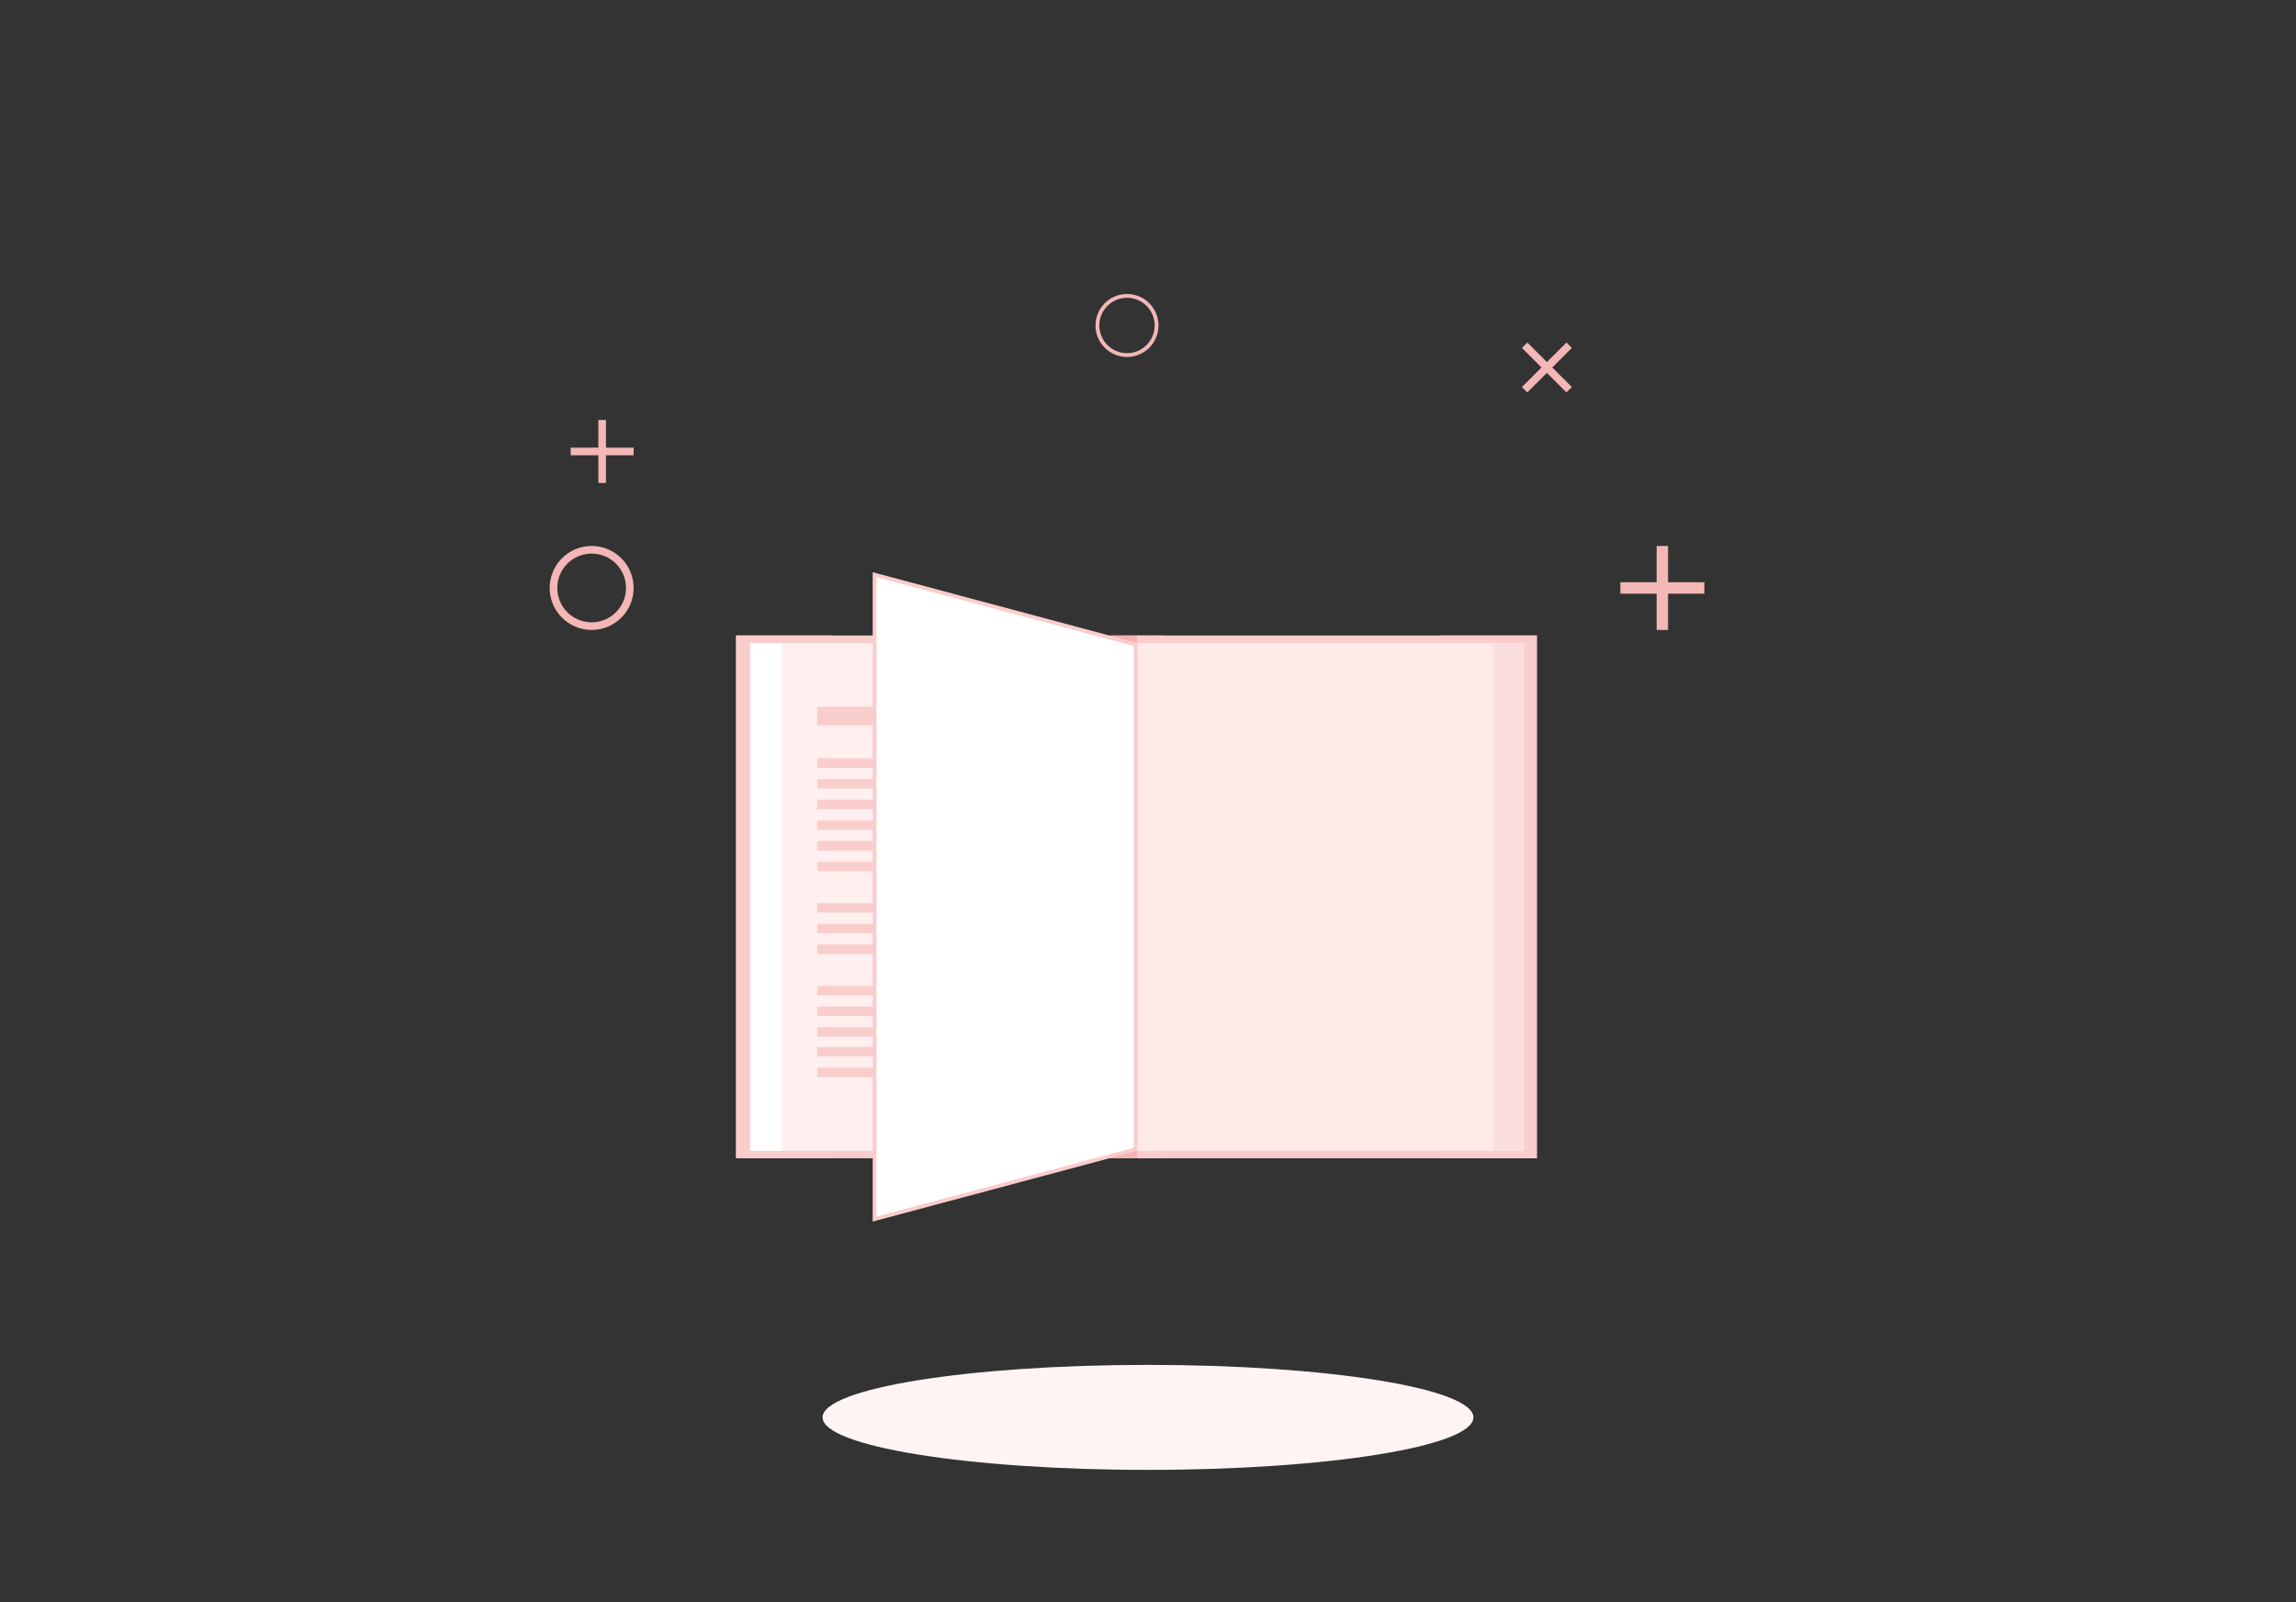 <svg width="301" height="210" viewBox="0 0 301 210" fill="none" xmlns="http://www.w3.org/2000/svg">
<rect x="0" y="0" width="301" height="210" fill="#333333" stroke="none"/>
<ellipse cx="150.5" cy="185.78" rx="42.661" ry="6.881" fill="#FFF4F4"/>
<path d="M82.569 77.064C82.569 79.828 80.328 82.069 77.564 82.069C74.8 82.069 72.56 79.828 72.56 77.064C72.56 74.3 74.8 72.06 77.564 72.06C80.328 72.06 82.569 74.3 82.569 77.064Z" stroke="#F3B7B6"/>
<path d="M74.812 59.174H83.069M78.941 55.046V63.303" stroke="#F3B7B6"/>
<path d="M212.427 77.064H223.436M217.931 71.56V82.569" stroke="#F3B7B6" stroke-width="1.5"/>
<path d="M199.874 51.084L205.713 45.246M199.874 45.246L205.713 51.084" stroke="#F3B7B6"/>
<path d="M151.626 42.66C151.626 44.803 149.89 46.539 147.748 46.539C145.606 46.539 143.869 44.803 143.869 42.66C143.869 40.519 145.606 38.782 147.748 38.782C149.89 38.782 151.626 40.519 151.626 42.66Z" stroke="#F3B7B6" stroke-width="0.5"/>
<g clip-path="url(#clip0_21617_16248)">
<path d="M201.5 83.296H96.5V151.817H201.5V83.296Z" fill="#F9CDCC"/>
<path d="M108.986 83.296H96.5V151.817H108.986V83.296Z" fill="#F9CDCC"/>
<path d="M149.163 83.296H145.711V151.817H149.163V83.296Z" fill="#F3B3B1"/>
<path d="M152.491 83.296H149.039V151.817H152.491V83.296Z" fill="#F9CDCC"/>
<path d="M201.416 83.296H188.93V151.817H201.416V83.296Z" fill="#F9CDCC"/>
<path d="M199.648 84.286H98.352V150.831H199.648V84.286Z" fill="#FFEAEA"/>
<path d="M148.998 84.286H98.352V150.831H148.998V84.286Z" fill="#FFEFEE"/>
<path d="M102.48 84.286H98.352V150.831H102.48V84.286Z" fill="white"/>
<path d="M144.849 92.623H107.138V95.088H144.849V92.623Z" fill="#F9CDCC"/>
<path d="M144.849 99.402H107.138V100.634H144.849V99.402Z" fill="#F9CDCC"/>
<path d="M144.849 102.113H107.138V103.344H144.849V102.113Z" fill="#F9CDCC"/>
<path d="M144.849 104.824H107.138V106.055H144.849V104.824Z" fill="#F9CDCC"/>
<path d="M144.849 107.534H107.138V108.766H144.849V107.534Z" fill="#F9CDCC"/>
<path d="M144.849 110.245H107.138V111.476H144.849V110.245Z" fill="#F9CDCC"/>
<path d="M144.849 112.956H107.138V114.187H144.849V112.956Z" fill="#F9CDCC"/>
<path d="M144.849 118.38H107.138V119.611H144.849V118.38Z" fill="#F9CDCC"/>
<path d="M144.849 121.091H107.138V122.322H144.849V121.091Z" fill="#F9CDCC"/>
<path d="M144.849 123.802H107.138V125.033H144.849V123.802Z" fill="#F9CDCC"/>
<path d="M144.849 129.226H107.138V130.457H144.849V129.226Z" fill="#F9CDCC"/>
<path d="M144.849 131.937H107.138V133.168H144.849V131.937Z" fill="#F9CDCC"/>
<path d="M144.849 134.647H107.138V135.879H144.849V134.647Z" fill="#F9CDCC"/>
<path d="M144.849 137.234H107.138V138.465H144.849V137.234Z" fill="#F9CDCC"/>
<path d="M144.849 139.948H107.138V141.179H144.849V139.948Z" fill="#F9CDCC"/>
<path d="M199.838 84.286H195.709V150.831H199.838V84.286Z" fill="#FADFDE"/>
<path d="M148.875 150.639L114.658 159.788V75.326L148.875 84.478V150.639Z" fill="white" stroke="#F9CDCC" stroke-width="0.5"/>
</g>
<defs>
<clipPath id="clip0_21617_16248">
<rect width="105" height="94.043" fill="white" transform="translate(96.5 75)"/>
</clipPath>
</defs>
</svg>
